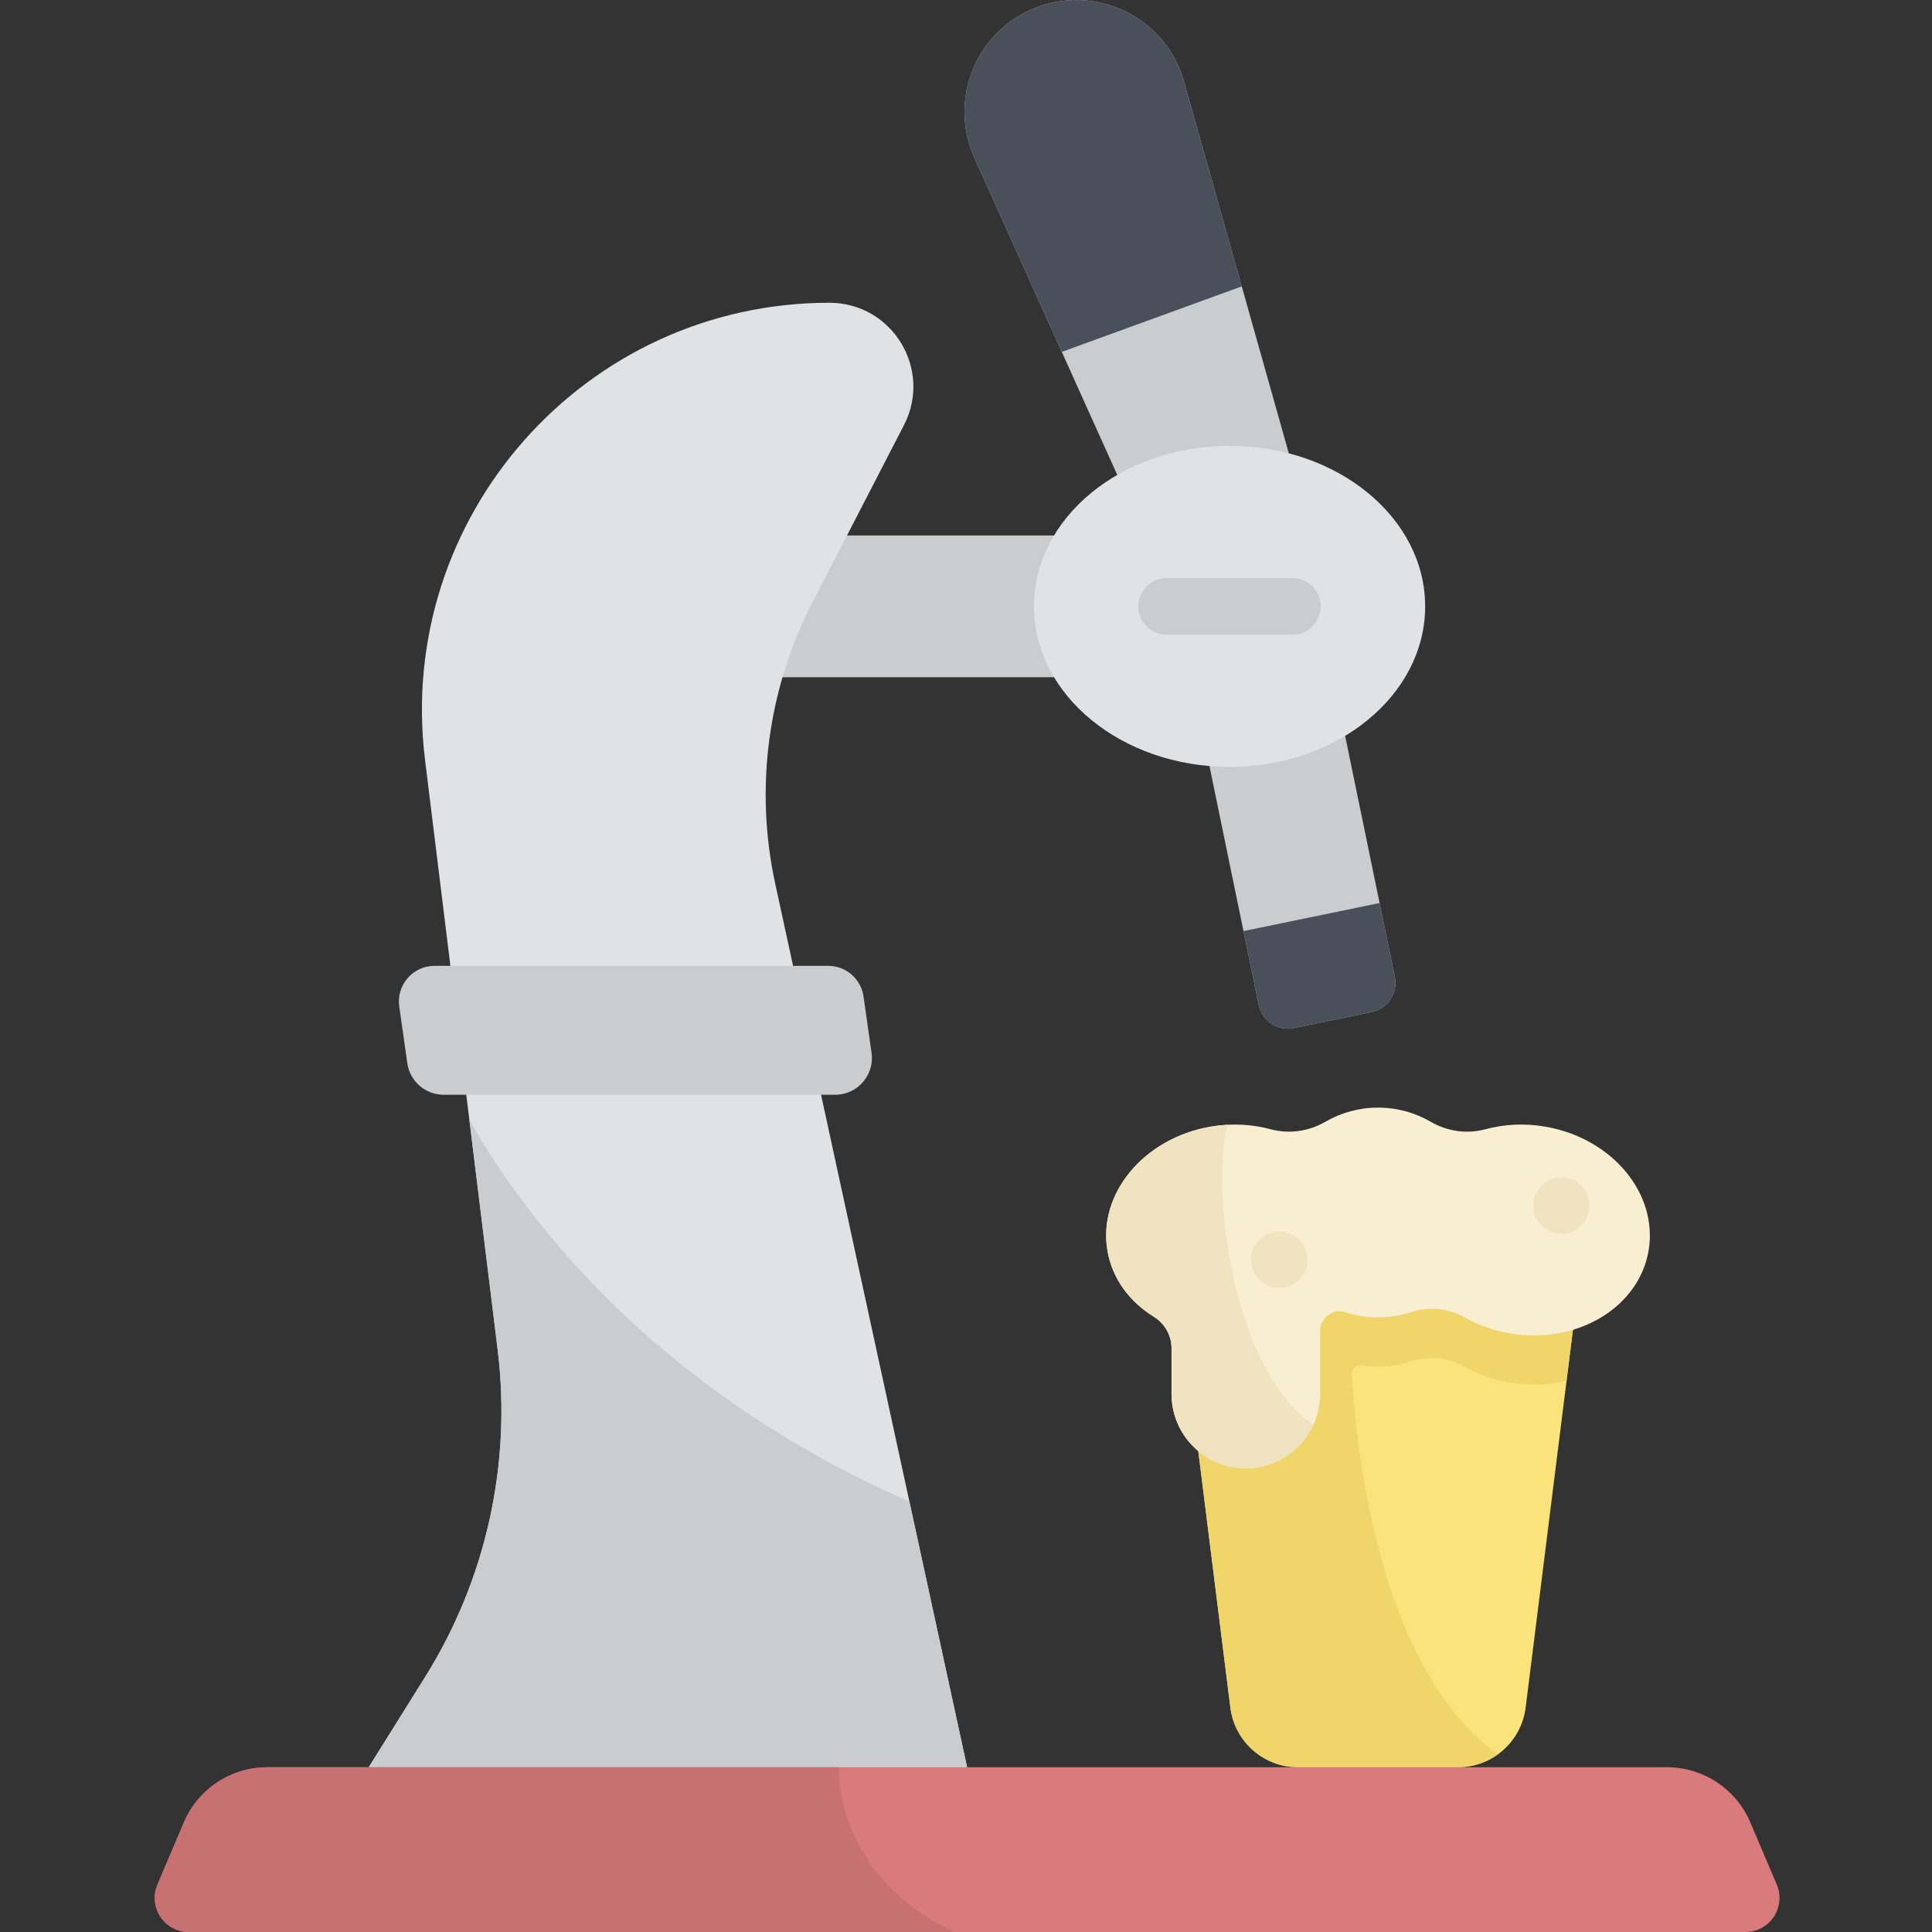 <svg height="512pt" viewBox="-41 0 512 512.002" width="512pt" xmlns="http://www.w3.org/2000/svg"><rect x="-41" y="0" width="512" height="512.002" fill="#333333" stroke="none"/><g fill="#cacdcf"><path d="m138.859 141.906h124.832v37.57h-124.832zm0 0"/><path d="m301.523 123.594-40.773 14.84-43.527-96.605c-7.082-15.715.688-34.133 16.887-40.031 16.195-5.895 33.988 3.223 38.664 19.812zm0 0"/><path d="m292.57 266.312-19.406-94.129 36.07-7.434 19.41 94.125c.879 4.273-1.867 8.453-6.141 9.332l-20.602 4.246c-4.273.883-8.449-1.867-9.332-6.141zm0 0"/></g><path d="m336.68 160.691c0-23.496-23.203-42.539-51.832-42.539-28.625 0-51.828 19.043-51.828 42.539s23.203 42.543 51.828 42.543c28.629 0 51.832-19.047 51.832-42.543zm0 0" fill="#dfe3e5"/><path d="m301.523 168.191h-33.352c-4.141 0-7.5-3.359-7.5-7.5s3.359-7.5 7.5-7.5h33.352c4.145 0 7.5 3.359 7.5 7.5s-3.355 7.5-7.5 7.5zm0 0" fill="#cacdcf"/><path d="m215.293 468.34h-158.574l14.961-23.941c16.152-25.844 22.934-56.453 19.211-86.699l-19.25-156.293c-7.93-64.379 42.297-121.172 107.164-121.172 16.648 0 27.391 17.629 19.754 32.426l-24.281 47.039c-11.832 22.93-15.312 49.266-9.836 74.484zm0 0" fill="#dfe3e5"/><path d="m272.773 21.609c-4.676-16.59-22.469-25.703-38.664-19.809-16.199 5.895-23.969 24.316-16.887 40.031l23.168 51.422 47.688-17.355zm0 0" fill="#495059"/><path d="m371.16 335.965h-93.945c-3.578 0-6.348 3.137-5.902 6.688l13.75 109.859c1.133 9.043 8.816 15.824 17.93 15.824h42.395c9.113 0 16.797-6.781 17.93-15.824l13.75-109.859c.441-3.551-2.324-6.688-5.906-6.688zm0 0" fill="#fae37b"/><path d="m371.16 335.965h-93.945c-3.578 0-6.348 3.137-5.902 6.688l13.746 109.859c1.133 9.043 8.82 15.824 17.93 15.824h42.398c3.922 0 7.578-1.262 10.566-3.418-30.328-21.859-37.258-76.383-38.691-100.555-.09-1.523 1.234-2.77 2.738-2.535 1.367.211 2.762.324 4.188.324 2.988 0 5.867-.473 8.562-1.348 4.809-1.559 9.992-1.113 14.398 1.367 3.566 2.012 7.609 3.477 11.988 4.227 5.227.895 10.336.66 15.016-.484l2.91-23.262c.445-3.551-2.32-6.688-5.902-6.688zm0 0" fill="#f0d66a"/><path d="m368.516 298.57c-5.52-.945-10.914-.641-15.805.68-4.949 1.336-10.152.598-14.586-1.98-4.098-2.379-8.859-3.742-13.934-3.742-5.078 0-9.84 1.363-13.938 3.742-4.434 2.574-9.637 3.316-14.586 1.98-4.891-1.32-10.285-1.625-15.805-.68-17.711 3.031-29.969 17.75-27.379 32.879 1.266 7.391 5.844 13.512 12.266 17.484 2.902 1.797 4.715 4.926 4.715 8.344v12.145c0 10.871 8.812 19.684 19.68 19.684 10.871 0 19.684-8.812 19.684-19.684v-16.621c0-3.508 3.391-6.133 6.73-5.062.023.008.047.012.066.02 2.699.875 5.574 1.352 8.562 1.352s5.867-.477 8.562-1.352c4.809-1.559 9.992-1.113 14.398 1.367 3.566 2.012 7.609 3.477 11.988 4.227 17.711 3.031 34.168-6.777 36.758-21.902 2.59-15.129-9.672-29.848-27.379-32.879zm0 0" fill="#f8eed1"/><path d="m83.387 296.773 2.363 19.191 4.789 38.898.352 2.836c3.723 30.25-3.059 60.855-19.211 86.699l-14.961 23.941h158.574l-15.293-70.414c-43.512-18.781-88.965-52.617-116.613-101.152zm0 0" fill="#cacdcf"/><path d="m180.328 290.125h-103.75c-4.848 0-8.957-3.57-9.637-8.367l-2.137-15.023c-.805-5.688 3.609-10.773 9.352-10.773h104.34c4.703 0 8.688 3.461 9.348 8.117l2.125 14.941c.832 5.863-3.719 11.105-9.641 11.105zm0 0" fill="#cacdcf"/><path d="m301.902 272.453 20.602-4.246c4.27-.879 7.02-5.059 6.141-9.332l-4.035-19.566-36.074 7.438 4.035 19.566c.883 4.273 5.059 7.023 9.332 6.141zm0 0" fill="#495059"/><path d="m421.555 512h-412.516c-6.469 0-10.84-6.602-8.309-12.555l6.992-16.465c3.773-8.879 12.484-14.641 22.129-14.641h370.887c9.645 0 18.359 5.762 22.129 14.641l6.996 16.465c2.527 5.953-1.84 12.555-8.309 12.555zm0 0" fill="#d97b7d"/><path d="m181.344 468.34h-151.492c-9.645 0-18.355 5.762-22.129 14.641l-6.996 16.465c-2.527 5.953 1.844 12.555 8.312 12.555h202.914c-23.84-10.961-30.992-31.578-30.609-43.66zm0 0" fill="#c77172"/><path d="m289.145 389.105c7.973 0 14.82-4.75 17.914-11.566-22.211-15.203-27.082-63.953-22.703-79.461-1.484.078-2.98.234-4.492.492-17.711 3.031-29.969 17.75-27.379 32.879 1.262 7.391 5.844 13.512 12.262 17.484 2.906 1.797 4.719 4.926 4.719 8.344v12.145c0 10.871 8.812 19.684 19.68 19.684zm0 0" fill="#f0e3c0"/><path d="m380.258 319.5c0 4.121-3.34 7.465-7.461 7.465s-7.465-3.344-7.465-7.465 3.344-7.461 7.465-7.461 7.461 3.34 7.461 7.461zm0 0" fill="#f0e3c0"/><path d="m305.438 333.855c0 4.121-3.34 7.461-7.461 7.461-4.121 0-7.461-3.34-7.461-7.461 0-4.121 3.34-7.465 7.461-7.465 4.121 0 7.461 3.344 7.461 7.465zm0 0" fill="#f0e3c0"/></svg>